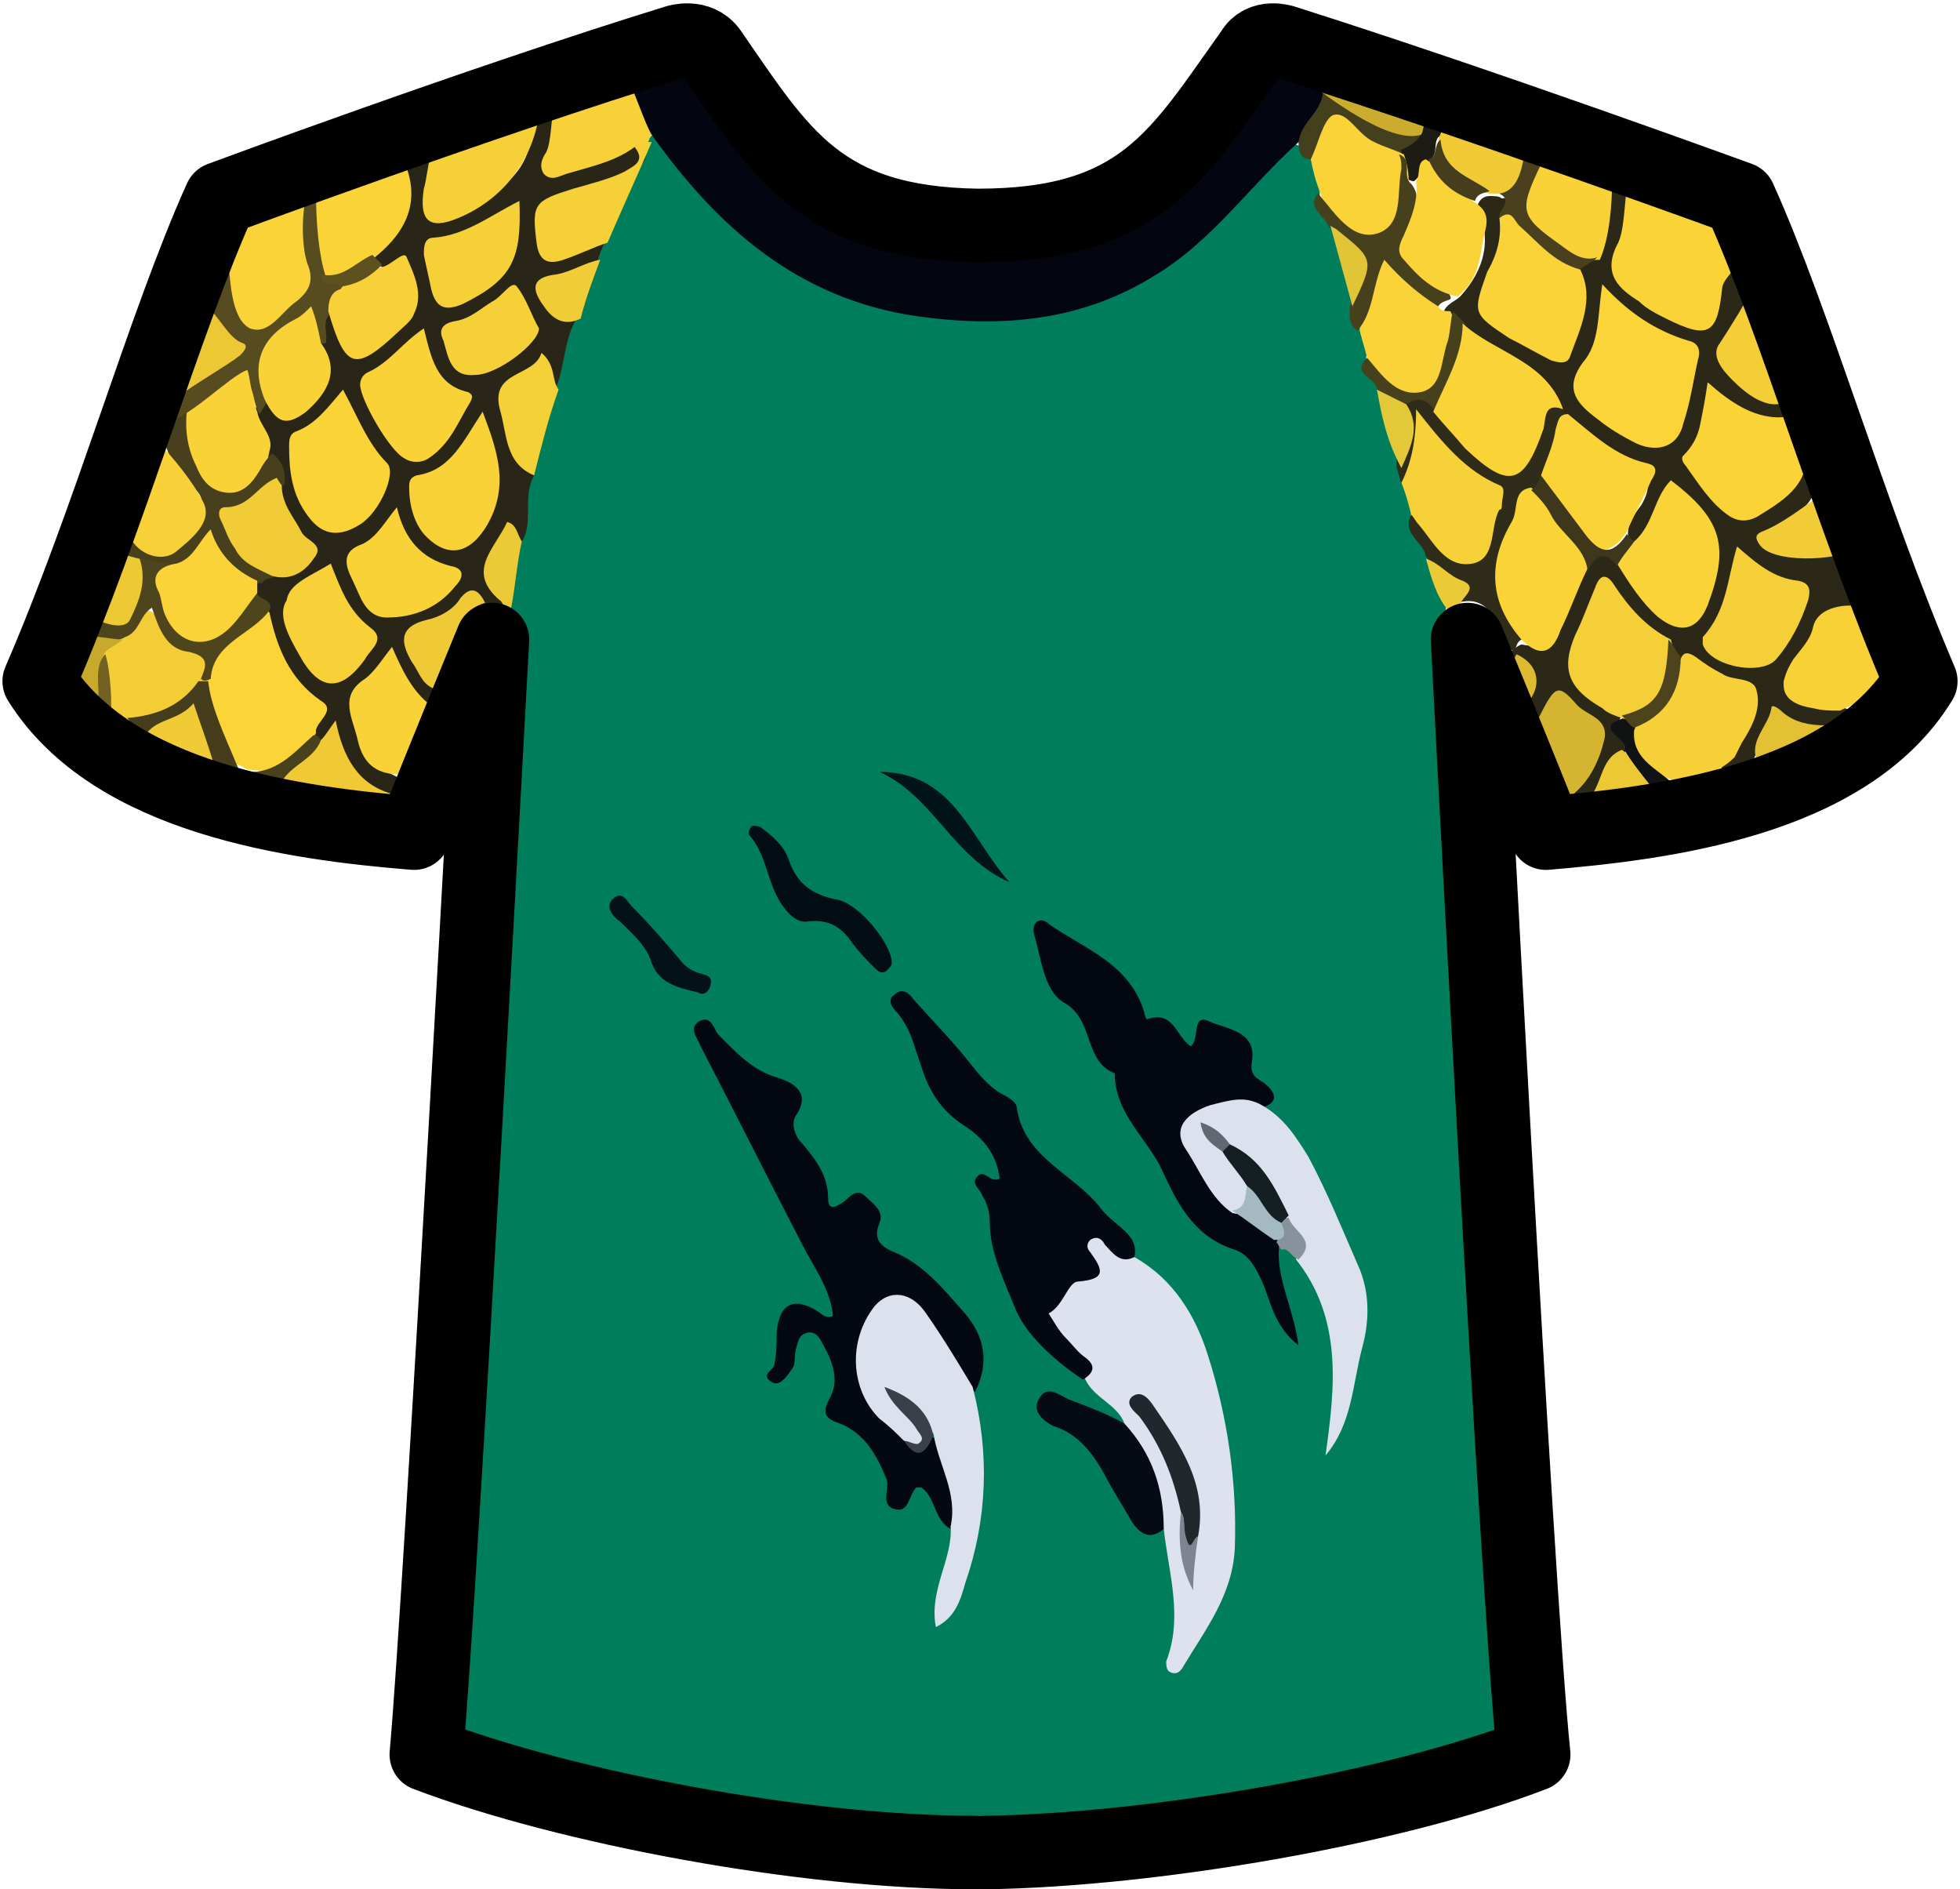<?xml version="1.0" encoding="utf-8"?><svg version="1.1" id="Layer_1" xmlns="http://www.w3.org/2000/svg" xmlns:xlink="http://www.w3.org/1999/xlink" x="0px" y="0px" viewBox="0 0 80 77.1" style="enable-background:new 0 0 80 77.1;" xml:space="preserve"><style type="text/css"> .st0{fill:#007D5B;} .st1{fill:#030610;} .st2{fill:#292617;} .st3{fill:#2C2817;} .st4{fill:#FBD438;} .st5{fill:#FAD437;} .st6{fill:#FAD337;} .st7{fill:#F6D037;} .st8{fill:#2F2C19;} .st9{fill:#F8D237;} .st10{fill:#F8D137;} .st11{fill:#F9D337;} .st12{fill:#F2CD36;} .st13{fill:#F7D137;} .st14{fill:#483F1C;} .st15{fill:#574C1F;} .st16{fill:#D4B431;} .st17{fill:#4F451D;} .st18{fill:#EFCA36;} .st19{fill:#F3CE37;} .st20{fill:#EFCA35;} .st21{fill:#F1CC36;} .st22{fill:#F0CB36;} .st23{fill:#44401D;} .st24{fill:#453D1B;} .st25{fill:#ECCA37;} .st26{fill:#4A401D;} .st27{fill:#E4C133;} .st28{fill:#EDC835;} .st29{fill:#EDC935;} .st30{fill:#ECC835;} .st31{fill:#111213;} .st32{fill:#EBCA37;} .st33{fill:#49401C;} .st34{fill:#CBAC2E;} .st35{fill:#1C1B14;} .st36{fill:#DCBB32;} .st37{fill:#C7A92E;} .st38{fill:#716122;} .st39{fill:#030811;} .st40{fill:#DDE2EE;} .st41{fill:#030711;} .st42{fill:#030812;} .st43{fill:#DBE2ED;} .st44{fill:#DCE2ED;} .st45{fill:#F6D137;} .st46{fill:#F9D338;} .st47{fill:#040B14;} .st48{fill:#F5D037;} .st49{fill:#020D14;} .st50{fill:#47401D;} .st51{fill:#F5D138;} .st52{fill:#021218;} .st53{fill:#011419;} .st54{fill:#F0CD37;} .st55{fill:#E3C839;} .st56{fill:#E2C537;} .st57{fill:#87929C;} .st58{fill:#F9D237;} .st59{fill:#5D5120;} .st60{fill:#F4CF37;} .st61{fill:#F5CF37;} .st62{fill:#3E371B;} .st63{fill:#4D431D;} .st64{fill:#453D1C;} .st65{fill:#3A3F49;} .st66{fill:#20272D;} .st67{fill:#7F8590;} .st68{fill:#A3BAC0;} .st69{fill:#141E23;} .st70{fill:#636772;} .st71{fill:none;stroke:#000000;stroke-width:3;stroke-linecap:round;stroke-linejoin:round;} </style><g><path class="st0" d="M59,24.9c-0.5,0.6,0.5,1.9,0.7,2.8c0.2,1.7,0.6,2.9,0.7,4.6c0.3,6.7,0.5,12.9,0.9,19.6c0.3,5,0.3,8.9,0.7,13.9 c0,0.1-0.1,1.9-0.1,2.1c0.3,3.1,0.2,4.2-2.8,5c-7,1.8-15,3-22.3,2.5C31,75,25.3,74.1,19.9,72.4c-0.6-0.2-2.5-1.3-2.5-2 c0.3-4.6,0.8-9.1,1.1-13.7c0.2-2.9,0.6-6.3,0.8-9.1c0.4-6.9,0.4-13.2,0.8-20.1c0-0.9,1.4-1.8,0.6-2.3c-0.3-0.9,0.2-2.2,0.4-3.1 c0.3-0.9,0-1.9,0.4-2.8c0.3-1.2,0.5-2.4,1-3.6c0.3-0.9,0.3-2,0.9-2.8c0.2-0.8,0.6-1.6,0.8-2.3c0.1-0.3,0.2-0.5,0.3-0.8 c0.6-1.4,1.3-2.7,1.9-4.1c0.1-0.1,0.2-0.2,0.3-0.2c1,0.7,1.7,1.7,2.4,2.6c2.4,3.1,5.8,4.4,9.5,4.8c3.3,0.4,6.5-0.3,9.3-2.4 c1.4-1.1,2.5-2.5,3.8-3.7C52,6.4,52.3,6,52.9,5.9c0.3,0.1,0.5,0.3,0.7,0.5c0.3,0.4,0.4,0.8,0.3,1.3c-0.2,0.6,0.5,0.9,0.6,1.4 c0.4,1,0.7,2.1,0.9,3.2c0,0.3,0,0.7,0.2,1c0.2,0.4,0.3,0.7,0.2,1.1c-0.2,0.6,0.4,0.9,0.5,1.4c0.3,1,0.5,2,0.8,3 c0.1,0.3,0.2,0.5,0.3,0.8c0.1,0.4,0.2,0.9,0.2,1.3c-0.1,0.8,0.5,1.2,0.7,1.9C58.6,23.6,59.2,24.2,59,24.9z"/><path class="st1" d="M53,5.8c-2,1.8-3.5,4-5.8,5.4c-3,1.9-6.3,2.2-9.8,1.7c-4.8-0.7-8.1-3.6-10.8-7.4c-0.6-0.3-1.3-2.4-1.1-3.1 c1.9-0.7,3,0,4.2,1.6C31.1,5.9,32.8,7,35,8c4.9,2.3,10.5,3.7,14.4-2.6c0.1-0.1,0.9-0.9,1-1C51,3.2,53,1.8,54.4,2.5 C54.7,3.5,53.6,5.3,53,5.8z"/><path class="st2" d="M24.7,9.8c-0.1,0.3-0.2,0.5-0.3,0.8c-0.3,0.5-0.8,0.7-1.3,0.8c-0.3,0.1-0.9,0-0.9,0.6c0,0.5,0.4,0.7,0.9,0.8 c0.2,0,0.3,0.1,0.5,0.1c-0.6,0.9-0.5,1.9-0.9,2.9c-0.4,0-0.3-1.1-1-0.6c-0.6,0.4-1.1,0.7-1,1.6c0.1,1,0.6,1.8,1.1,2.6 c-0.5,0.9,0,1.9-0.5,2.7c-0.2,0-0.4-0.5-0.7-0.1c-0.3,0.5-0.7,0.9-0.5,1.5c0.1,0.3,0.8,1.1,0.6,1.5c-0.2,0.1-0.7,0-0.8,0.1 c-1.2-0.2-1.9,0.5-2.8,0.9c-0.3,0.2-0.1,0.6,0,0.9c0.2,0.4,0.6,0.8,0.7,1.3c-0.1,0.2-0.2,0.5-0.3,0.7c-1-0.1-1-1.1-1.6-1.6 c-2,0.8-1.6,3.6,0.3,4.4c0,0.3,0.1,0.6-0.2,0.8c-1.1-0.1-1.9-0.6-2.2-1.7c-0.1-0.4-0.4-0.5-0.7-0.4c-0.2,0-0.3-0.1-0.3-0.3 c0.1-0.7,0-1.3-0.6-1.8c-0.8-0.8-1.3-1.8-1.4-3c0.1-0.5-0.6-0.5-0.4-1c0-0.2,0-0.3,0.1-0.5c0.1-0.2,0.3-0.3,0.6-0.4 c0.3-0.1,0.6,0,0.8-0.1c0.6-0.2,0.8-0.6,0.4-1.2c-0.5-0.7-1-1.4-1-2.3c0.1-0.5-0.2-0.8-0.4-1.2c-0.1-0.6-0.5-1.1-0.5-1.7 c0-0.2,0.1-0.5,0.3-0.6c0.6,0.2,1.1,0.9,1.8,0.2c0.6-0.6,1-1.3,0.6-2.2c-0.1-0.1-0.1-0.3-0.1-0.5c0-0.4-0.1-0.8,0.4-1.1 c0.6,0.1,0.6,0.7,0.7,1.1c0.2,0.5,0.6,0.6,1,0.3c0.6-0.4,1.1-0.9,1.5-1.5c0.5-0.8,0-1.6-1-1.7c-0.2-0.1-0.3-0.2-0.3-0.4 c0.9-1,1.2-2.6,1.1-3.9c0.3-0.1,0.8-0.5,1.2-0.6c0.2,0.3,0.2,1.4,0.1,1.7c-0.1,0.9,0.2,1.2,1,0.8c1.2-0.5,2.5-1,2.9-2.5 c0.1-0.3,0.3-1.1,0.5-1.3c0.2-0.3,0.4-0.3,0.7-0.3c0.1,0.2,0.2,1.1,0.2,1.2c-0.1,0.3-0.5,0.7-0.2,1c0.3,0.4,0.7,0,1.1-0.1 c0.8-0.2,1.4-0.6,2.3-0.7c0.5,0.9-0.3,1.1-0.8,1.4c-0.7,0.4-1.5,0.6-2.3,0.8c-0.6,0.1-0.9,0.5-0.8,1.1c0,0.8,0.3,1.1,1.1,0.8 C23.7,9.9,24.2,9.5,24.7,9.8z"/><path class="st3" d="M65.8,7.4c0.2,0.1,0.6,0,0.8,0.1c0.3,0.6,0,2-0.2,2.6c-0.3,1,0.1,1.6,0.9,2.1c0.3,0.2,0.5,0.3,0.8,0.5 c1.5,0.7,1.7,0.6,1.9-1.1c0-0.3,0.3-0.8,0.6-1.1c0.2,0.6,0.4,1.3,0.6,1.9c-0.2,0.3-0.3,0.6-0.4,1c-0.6,1.8,0.1,2.3,1.9,2.9 c0.3,0.2,0.2,0.4,0.2,0.7c-1.1,0.6-2.2-0.1-3-0.7c-0.4,0.8-0.6,1.7-0.9,2.5c-0.1,0.4,1.2,1.9,1.7,2c0.8,0.1,1.3-0.3,1.8-0.9 c0.3-0.3,0.6-0.8,1-1c0.1,0.4,0.4,0.9,0.5,1.3c-0.3,0.7-1.2,1.1-1.8,1.4c-0.5,0.3-0.4,0.5,0,0.8c0.6,0.4,2,0.1,2.7,0.2 c0.5,0.7,0.9,1.5,0.9,2.3c-1.3,0.3-2.3,1.8-2.9,2.7c-0.3,0.4,0.2,0.7,0.5,0.9c0.4,0.2,1.7,0.2,2.1,0.5c0,0.4-0.8,1-1.1,1 c-0.2,0.1-0.7-0.2-0.8-0.3c-1.4-0.7-1.7,0.5-2.1,1.5c-0.4,0.4-0.9,0.7-1.2,0.5c-0.2-0.7,0.5-2,0.7-2.6c0.2-0.6,0.1-1-0.5-1.2 c-0.8-0.2-1.3-0.9-2.1-1c-0.3-0.1-0.5-0.4-0.7-0.6c-0.6-0.5-1.2-1-1.7-1.6c-0.6-0.8-0.7-0.8-1.1,0.2c-0.1,0.1,0,0,0,0.1 c-1.1,2.4-1.1,2.4,1.1,3.9c0.1,0.1,0.2,0.2,0.2,0.3c-0.4,0.5,0.4,1,0.1,1.6c-0.5,0.5-0.7,1.8-1.3,2.2c-0.3,0.3-0.9,0.3-1.2-0.1 c0.2-0.6,0.9-1.5,1.2-2.1c0.2-0.5,0.2-0.9-0.2-1.3c-0.9-1-1.3-0.7-2.3,0.1c-0.1-0.3-0.4-0.7-0.6-0.9c0.5-0.6,0.6-1.1,0.3-1.5 c-0.1-0.1-0.7,0-0.8-0.1c-0.1-0.2,0.4-0.7,0.7-0.8c1,0.2,1.5-0.2,1.8-1.1c0.2-0.6,0.5-1.3,0.8-1.9c0.4-0.8,0.9-1,1.5-0.3 c0.5,0.6,0.9,1.3,1.5,1.8c0.9,0.7,1.5,0.6,1.9-0.5c0.2-0.5,0.3-1,0.4-1.5c0.1-0.6-0.8-2.2-1.4-2.4c-0.5-0.1-0.5,0.3-0.6,0.6 c-0.3,0.5-0.3,1.3-1.1,1.4c-0.2,0-0.3-0.1-0.4-0.3c-0.2-0.6,0.2-1.1,0.5-1.5c0.4-0.7,0.4-1.2-0.5-1.5c-0.9-0.3-1.6-1-2.3-1.6 c-0.2-0.2-0.3-0.3-0.4-0.5c-0.4-0.9-1.1-1.5-2-1.9c-0.8-0.3-1.2-1.1-1.9-1.4c-0.2-0.1-0.4-0.3-0.7-0.4c-0.2-0.1-0.3-0.3-0.3-0.5 c0.1-0.4,0.5-0.5,0.7-0.7c1-1.1,1.3-2.3,0.7-3.7c0.1-0.3,0.3-0.4,0.5-0.4c0.2,0,0.4,0,0.5,0.1C61.9,8,61.6,8.5,61.5,9 c0,0.9-0.2,1.7-0.6,2.5c-0.4,0.8-0.1,1.4,0.6,1.8c0.7,0.4,1.4,1.3,2.2,0.9c0.8-0.5,0.7-1.6,0.7-2.5c0-0.2-0.1-0.5,0-0.7 c0.1-0.4,0.4-0.5,0.6-0.8C65.5,9.5,65.2,8.1,65.8,7.4z"/><path class="st4" d="M11,25c0.3,1.4,0.8,2.7,2.1,3.6c0.7,0.4-0.3,0.9-0.2,1.3c-0.5,1.3-1.3,1.7-2.8,1.5c-0.2-0.1-0.3-0.2-0.5-0.2 c-0.8-0.9-1.3-2-1.3-3.3c0.1-1.6,1.4-2.2,2.5-3C10.9,24.8,10.9,24.9,11,25z"/><path class="st5" d="M70.9,10.6c0,0.4-0.5,0.7-0.6,1.1c-0.2,1.9-0.5,2.2-2.3,1.3c-0.4-0.2-0.8-0.4-1.1-0.7 c-0.8-0.5-1.5-1.1-0.9-2.3c0.3-0.5,0.3-1.7,0.4-2.3c0.8,0.3,1.6,0.3,2.4,0.5C69.7,8.4,70.7,9.7,70.9,10.6z"/><path class="st6" d="M73.7,18.9c-0.1,1.1-1.2,1.7-2,2.2c-0.4,0.2-0.8,0.2-1.2-0.1c-0.7-0.5-1.2-1.3-1.7-2c-0.1-0.1-0.2-0.3-0.1-0.4 c0.4-0.4,0.6-0.8,0.7-1.3c0.1-0.5,0.2-1,0.3-1.7c0.9,0.8,2,1.6,3.3,1.4C73.3,17.5,73.5,18.2,73.7,18.9z"/><path class="st7" d="M68.6,26.9c0.1-0.3,0.3-0.3,0.6-0.1c0.4,0.3,0.7,0.5,1.1,0.7c0.4,0.3,1.3,0.1,1.4,0.7c0.2,0.7-0.2,1.5-0.6,2.1 c-0.1,0.2-0.2,0.4-0.3,0.6c-0.7,0.7-1.6,0.9-2.6,0.9c-1.3-0.4-1.6-0.9-1.6-2.1C67.6,29,68.1,28,68.6,26.9z"/><path class="st8" d="M62.1,26.1c-0.2,0.1-0.2,0.3-0.3,0.5c-0.3-0.2-0.4-0.6-0.5-0.9c-0.4-0.7-0.8-1.4-1.8-1.1c0-1-0.9-1.3-1.3-1.9 c-0.1-0.6-1-0.9-0.6-1.7c0.7,0.1,0.9,0.8,1.4,1.2c0.8,0.6,1.3,0.5,1.6-0.4c0.5-1.4,0.5-1.6-0.8-2.4c-0.3-0.2-0.6-0.5-0.9-0.8 c-0.3-0.3-0.5-0.6-0.8-0.9c-0.3,0.7-0.1,1.5-0.9,2c-0.1-0.2-0.1-0.4-0.2-0.6c0-0.9,0.2-1.7,0.1-2.6c0.5-0.7,0.9-0.4,1.4,0 c0.6,0.7,1.3,1.4,2.1,2c1.1,0.7,1.4,0.6,1.8-0.6c0.1-0.3,0.2-0.7,0.4-1c0.2-0.3,0.5-0.7,0.9-0.3c0.1,0.1,0.1,0.2,0.2,0.3 c-0.2,0.9-0.6,1.7-0.9,2.6c-0.1,0.2-0.2,0.4-0.4,0.6c-0.9,0.6-0.7,1.7-1.2,2.5c-0.6,1-0.2,1.8,0.4,2.6 C62.1,25.5,62.3,25.8,62.1,26.1z"/><path class="st9" d="M10.5,16.8c0.1,0.6,0.7,1,0.5,1.6c-0.2,1.2-1,2-1.9,1.9c-0.8-0.1-1.8-1.4-1.7-2.4c0-0.5,0-1.1,0.3-1.6 c0.2-0.1,0.4-0.2,0.6-0.3c0.2-0.2,0.4-0.4,0.6-0.6c0.4-0.3,0.7-0.8,1.2-0.5c0.4,0.3,0.5,0.8,0.3,1.3C10.4,16.4,10.4,16.6,10.5,16.8 z"/><path class="st6" d="M16.5,6.6c0.6,1.4,0.3,2.7-1.2,3.9c-0.5,0.9-1.3,1.2-2.2,0.8c-0.5-0.9-0.9-2.3-0.3-3.4 C14,7.5,15.2,7.1,16.5,6.6z"/><path class="st10" d="M75.1,29c-0.4,0-0.7,0-1.1-0.1c-1.3-0.2-1.5-0.9-0.8-2c0.3-0.4,0.7-0.8,0.8-1.3c0.2-0.9,1.5-1,2.1-0.8 c0.8,0.7,0.8,1.7,0.9,2.6C77.1,28.2,75.7,28.7,75.1,29z"/><path class="st11" d="M9,11c0.2-1.8,1.8-2.8,3.3-3.1c0.2,0.8,0.3,2.3,0.5,3.2c0.2,1-1.6,2.6-2.6,2.5c-0.7-0.1-0.9-0.7-0.9-1.2 C9.3,12,9,11.4,9,11z"/><path class="st9" d="M16.3,31.6c-1,0-1.5-0.5-1.7-1.4c-0.2-0.9-0.8-1.8,0.3-2.5c0.4-0.3,0.7-0.8,1.1-1.3c0.4,0.9,0.8,1.8,1.6,2.4 C17.1,29.7,16.8,30.7,16.3,31.6z"/><path class="st12" d="M5.3,29.8c-0.3-0.2-0.8-0.1-1-0.5c-0.4-0.6-0.2-2-0.2-2.6c0.1-0.4,0.4-0.6,0.7-0.8c0.2-0.1,0.3-0.2,0.4-0.4 c0.5-0.7,1-0.9,1.5,0.1c0.2,0.4,0.5,0.7,0.9,0.8c0.9,0.3,1,0.8,0.7,1.6C7.5,29,6.6,30,5.3,29.8z"/><path class="st7" d="M22,4.7c-0.3,2-1.6,3.5-3.3,4.2c-1.2,0.5-1.6,0.1-1.4-1.2c0.1-0.3,0.2-1.2,0.3-1.5C19.1,5.7,20.5,5.2,22,4.7z" /><path class="st9" d="M65.8,7.4c0,0.9-0.1,2.3-0.5,3.2c-1,0.1-3.1-0.9-3.3-1.8c-0.2-0.8,0.5-2,1.1-2.4C64,6.7,64.8,7.1,65.8,7.4z"/><path class="st13" d="M25.9,6c-0.8,0.6-1.8,0.8-2.8,1.1c-0.3,0.1-0.6,0.3-0.9,0c-0.2-0.3-0.1-0.6,0.1-0.9c0.2-0.4,0.2-1.4,0.3-1.8 c1-0.5,1.9-1,3-1.2c0.3,0.5,0.7,1.8,1,2.3c0,0.1-0.1,0.1-0.1,0.2C26.4,6,26.1,5.8,25.9,6z"/><path class="st14" d="M7.7,16.3C7.5,17.3,7.6,18.2,8,19c0.2,0.5,0.5,1,1.2,1.1c0.7,0.1,1.1-0.4,1.4-0.9c0.1-0.2,0.3-0.5,0.5-0.7 c0.4,0.3,0.6,0.7,0.5,1.3c-0.7,0.2-1.2,0.9-1.8,1.2c-0.5,0.3-0.1,0.8,0.1,1.1c0.3,0.6,1.2,0.7,1.4,1.4c-0.2,0.1-0.5,0.1-0.6,0.3 c-1.2,0-1.6-1-2.1-1.8c0,0.8-0.5,1.1-1.2,1.3c-0.5,0.1-0.9-0.1-1.4-0.2c-0.2-0.1-0.9-0.3-1.1-0.4c0.1-0.3,0.3-0.9,0.5-1.3 c1.1,0.5,2.2,0.7,2.7-0.4c0.2-0.4,0.2-0.7-0.1-1c-0.6-0.5-1.2-1.4-1.3-2.1C6.7,17.4,7.2,16.9,7.7,16.3z"/><path class="st15" d="M9.3,10.5c0.1,0.8,0.1,2.5,0.9,2.9c0.8,0.3,1.3-0.7,1.9-1.1c0.5-0.4,0.7-0.8,0.5-1.4 c-0.3-0.7-0.3-2.1-0.1-2.9c0.1-0.1,0.3,0,0.4,0c0,1,0.1,2.4,0.4,3.3c0.2,0.3,0.7,0.1,0.8,0.6c-0.1,0.4-0.3,0.7-0.6,0.9 c-0.4,0.3-0.1,0.8-0.2,1.2c-0.3,0.1-0.4-0.2-0.5-0.4c-0.1-0.2-0.1-0.4-0.4-0.3c-0.6,0.1-1.5,1.3-1.4,2c0.1,0.4,0.2,0.8-0.1,1.1 c-0.1,0.2-0.2,0.3-0.3,0.5c-0.2-0.3-0.2-0.6-0.3-0.9c-0.1-0.3-0.1-0.6-0.2-0.9c-0.7,0.2-2.6,2.2-3.4,2.1c-0.1-0.1,0.6-1.2,0.6-1.3 c0-0.2,0.9-0.4,1-0.5c1.2-0.7,0.7-1.8,0.1-2.9C8.6,12,9.1,11,9.3,10.5z"/><path class="st16" d="M62.8,29.3c0.7-1.4,0.8-1.4,1.6-0.5c0.4,0.4,1.2,0.5,1.1,1.3c-0.2,0.9-0.6,1.8-1.4,2.4 C63.6,31.4,63.2,30.3,62.8,29.3z"/><path class="st13" d="M6.5,18.1c0.6,0.6,1.4,1.6,1.8,2.4c0.4,0.8-0.5,1.5-1.1,2c-0.6,0.5-1.6,0.1-1.9-0.6C5.7,20.5,6,19.2,6.5,18.1 z"/><path class="st17" d="M5.7,22.8c0.5,0.1,1,0.2,1.5,0.2c-0.4,0.5-0.5,1.1-0.2,1.7c0.5,1.2,1.4,1.4,2.3,0.5c0.4-0.4,0.5-1,1.2-1.1 c-0.1,0.4,0.7,0.3,0.5,0.8c-0.7,1-2.3,1.3-2.4,2.8c-0.2,0.1-0.3,0.1-0.4,0c0.2-0.5,0.4-0.9-0.5-1.1c-0.9-0.1-1.2-0.9-1.5-1.8 c-0.5,0.3-0.5,1-1.1,1.2c-0.3,0.2-1,0.2-1.3,0.1c0-0.2,0.1-0.7,0.3-0.8c0.7-0.2,1.2-0.6,1.4-1.2C5.5,23.7,5.5,23.2,5.7,22.8z"/><path class="st18" d="M17.7,28.1c-0.5-0.2-0.6-0.7-0.9-1.1c-0.4-0.7-0.6-1.4,0.6-1.7c0.5-0.1,1.1-0.4,1.4-0.9 c0.5-0.6,0.8-0.2,1,0.2c-1,0.3-1.2,1.3-1.5,2.1C18.1,27.2,17.9,27.7,17.7,28.1z"/><path class="st19" d="M73.1,16.3c-0.9,0.6-1.9-0.3-2.4-0.8c-0.4-0.4-0.9-1-0.5-1.5c0.4-0.6,0.8-1.3,1.2-1.9 C71.9,13.5,72.6,15,73.1,16.3z"/><path class="st20" d="M13.1,30.2c0.2-0.2,0.3-0.4,0.6-0.8c0.3,1.5,0.9,2.6,2.3,3c-1.5,0.2-3-0.3-4.5-0.5 C11.7,31,12.6,30.7,13.1,30.2z"/><path class="st21" d="M75.8,22.4c-0.9,0.5-3.5,0.6-4-0.2c-0.2-0.3-0.1-0.4,0.1-0.5c0.8-0.3,1.7-1,2.4-1.5 C74.5,21.1,75.8,21.4,75.8,22.4z"/><path class="st22" d="M61.2,7.9c-0.1,0-0.3,0-0.4,0c-1.5-0.3-2-0.9-2.1-2.1c0-0.1,0.2-0.9,0.3-0.9c1.1,0.3,2.4,0.8,3.5,1.3 C62.5,7,62.1,8,61.2,7.9z"/><path class="st23" d="M53,5.8c0.1-0.8,0.9-1.2,1-2c0.3,0.3,0.9,0.1,1.2,0.5c0.9,0.6,1.9,1,2.9,1.2c0,0.5-0.4,0.7-0.8,0.8 c-0.7,0.1-1.3-0.3-1.8-0.7C54.8,5.1,54.3,5,54,6c-0.1,0.2-0.2,0.4-0.5,0.5C53.1,6.5,53,6.2,53,5.8z"/><path class="st24" d="M8.1,27.8c0.1,0,0.3,0,0.4,0c0.1,1.2,1,2.9,1.4,4c-0.2-0.2-1-0.4-1.2-0.4c-0.1-0.1,0-0.4-0.1-0.5 c-0.5-0.4-0.3-1.4-1-1.5c-0.5-0.1-1.1,0.4-1.6,0.5c-0.3-0.1-0.6-0.3-0.8-0.6C6.4,29.2,7.4,28.8,8.1,27.8z"/><path class="st25" d="M20.4,24.5c-1.4-1.2-0.2-2.1,0.3-3.2c0.4,0.1,0.4,0.5,0.6,0.8c-0.2,0.8-0.3,2.2-0.5,3 C20.7,25.1,20.5,24.5,20.4,24.5z"/><path class="st26" d="M61.2,7.9c0.7-0.1,0.9-0.9,1-1.5c0.2,0.1,0.5,0.3,0.7,0.3C62,8.6,62,8.8,63.7,10c0.4,0.3,0.9,0.7,1.5,0.5 c-0.2,0.2-0.5,0.3-0.7,0.5c-0.7,0.3-1.1-0.3-1.6-0.7c-0.6-0.5-1-1.1-1.7-1.4C61.1,8.6,61.8,8.2,61.2,7.9z"/><path class="st22" d="M6,29.9c0.5-0.6,1.3-0.5,1.9-1.2c0.3,0.9,0.6,1.7,0.8,2.4C7.8,30.9,6.9,30.4,6,29.9z"/><path class="st27" d="M71.7,31c-0.3-0.8,0.5-1.4,0.6-2.1c0-0.2,0.3,0,0.5,0.2c0.5,0.4,1.1,0.5,1.7,0.5C73.8,30.3,72.7,30.6,71.7,31 z"/><path class="st28" d="M8.4,12.5c0.5,0.3,0.9,1.3,1.5,1.5c0.3,0.1,0,0.4-0.1,0.5c-0.5,0.4-1.9,1.2-2.4,1.6C7,15,8.2,13.5,8.4,12.5z" /><path class="st29" d="M5.7,22.8c0.3,0.9,0,1.7-0.4,2.5c-0.2,0.4-1,0.2-1.5-0.1c0.3-0.9,0.7-1.6,1.1-2.6C5,22.6,5.6,22.8,5.7,22.8z" /><path class="st30" d="M65,32.4c0.4-0.6,0.4-1.5,1.2-1.8c0.5,0.4,1.2,0.7,1.1,1.5C66.6,32.2,65.8,32.3,65,32.4z"/><path class="st31" d="M67.4,32.1c-0.4-0.5-0.8-1-1.1-1.5c0.3-0.4-1.4-0.9,0-1.3c0,0,0.1,0,0.1,0c0.2,0.1,0.5,0.1,0.3,0.5 c-0.1,1.1,0.8,1.5,1.5,2.1C67.9,32,67.6,32,67.4,32.1z"/><path class="st32" d="M58.2,22.8c0.6,0.2,0.9,0.7,1.5,0.9c0.7,0.3-0.1,0.7-0.1,1c-0.2,0.1-0.3,0.2-0.5,0.2 C58.6,24.3,58.4,23.5,58.2,22.8z"/><path class="st33" d="M13.1,30.2c-0.3,0.8-1.2,1-1.6,1.7c-0.5-0.3-1.1,0-1.5-0.4c1.3,0.1,2-0.8,2.8-1.5C13,30,13,30.1,13.1,30.2z" /><path class="st34" d="M58,5.5c-1.3,0.4-3.9-1.6-4.8-2.3c1,0.3,4.1,1.2,5.1,1.5C58.5,5,58.2,5.5,58,5.5z"/><path class="st35" d="M58,5.5c0.1-0.1,0.1-0.5,0.2-0.6c0.2,0.1,0.5,0,0.7,0.1c0,0.1-0.1,0.6-0.2,0.6c-0.2,0.3,0,0.6-0.3,0.9 c-0.3,0.3-0.4,0.7-0.7,0.9c-0.6-0.1-0.4-0.7-0.5-1.1c0-0.1,0-0.1,0-0.2C57.5,6,57.8,5.8,58,5.5z"/><path class="st36" d="M61.9,26.7c1.1,0.5,1,1.6,0.2,2.2C62.1,28.4,61.5,27.3,61.9,26.7z"/><path class="st37" d="M3.2,25.9c0.3,0,1.5,0.2,1.8,0.2c-0.2,0.2-0.5,0.3-0.7,0.5c-0.3,0.5,0.1,1.9-0.4,2.4 C2.6,28.3,3.1,26.6,3.2,25.9z"/><path class="st38" d="M4,28.7c0.1-0.6-0.2-1.5,0.3-2c0.2,0.6,0.3,2.1,0.2,2.7C4.3,29.4,4,28.9,4,28.7z"/><path class="st39" d="M38.8,62.4c-0.7-0.4-0.6-1.3-1.2-1.7c-0.1,0-0.2,0-0.2,0c-0.3,0.3-0.3,1-0.8,0.9c-0.7-0.1-0.3-0.8-0.4-1.2 c-0.4-1-0.9-1.9-1.9-2.3c-0.6-0.2-0.8-0.4-0.4-1.1c0.4-0.8,0-1.6-0.4-2.3c-0.1-0.2-0.3-0.4-0.6-0.3c-0.3,0.1-0.3,0.3-0.4,0.6 c-0.1,0.3,0,0.7-0.2,0.9c-0.2,0.3-0.5,0.7-0.8,0.5c-0.5-0.3,0.1-0.5,0.1-0.7c0.1-0.4,0.1-0.9,0.1-1.3c0.1-1.3,0.8-1.5,1.8-0.8 c0.1,0.1,0.3,0.2,0.5,0.1c-0.1-1.1-0.8-2-1.3-3c-1.4-2.7-2.7-5.3-4.1-8c-0.1-0.3-0.5-0.7-0.1-1c0.5-0.3,0.6,0.2,0.8,0.5 c0.7,0.7,1.4,1.5,2.5,1.8c0.6,0.2,1.3,0.6,0.7,1.5c-0.2,0.3-0.1,0.7,0.1,1c0.6,0.7,1.2,1.4,1.2,2.4c0,0.6,0.4,0.3,0.7,0.1 c0.2-0.2,0.5-0.5,0.8-0.2c0.3,0.3,0.8,0.6,0.6,1.1c-0.3,0.7,0.1,1,0.6,1.2c1.2,0.5,2,1.5,2.8,2.4c0.9,1,1.1,2.1,0.5,3.3 c-0.9-0.5-1.1-1.5-1.7-2.2c-0.4-0.5-0.6-1.2-1.4-1.2c-0.8,0.1-0.9,0.9-1.1,1.5c-0.8,1.7,0.3,2.8,1.5,3.8c0.2,0.2,0.4,0.3,0.7,0.1 c0.2-0.2,0.4-0.2,0.6,0.1c0.3,0.8,0.7,1.6,0.8,2.4C39.2,61.6,39.2,62,38.8,62.4z"/><path class="st40" d="M46.3,51.3c1.6,0.9,2.5,2.4,3,4c0.8,2.5,1.2,5.2,1.1,7.9c-0.1,1.9-1.2,3.3-2.1,4.8c-0.1,0.2-0.3,0.4-0.6,0.2 c-0.1-0.1-0.1-0.3-0.1-0.4c0.7-1.8,0.1-3.6-0.1-5.4c-0.5-1.4-0.9-2.9-1.6-4.3c-0.3-0.8-1.2-1-1.6-1.8c-0.1-0.6-0.4-1-0.8-1.4 c-1.1-1.1-1-1.9,0.3-2.7c0.4-0.3,0.7-0.4,0.4-1c-0.1-0.3-0.1-0.5,0.2-0.7c0.3-0.2,0.5-0.1,0.8,0.1C45.6,50.8,46,51,46.3,51.3z"/><path class="st41" d="M52.2,50.9c-0.1,1.3,0.6,2.5,0.8,4c-0.9-0.7-1.1-1.6-1.4-2.4c-0.3-0.7-0.6-1.3-1.2-1.5 c-1.6-0.5-2.3-1.8-2.9-3.1c-0.6-1.4-2-2.4-2-4.1c-1.3-0.5-0.8-2.2-2.1-2.9c-0.8-0.5-0.9-1.8-1.2-2.8c-0.1-0.5,0.3-0.7,0.6-0.4 c1.4,1,3.3,1.6,3.9,3.6c0,0.1,0.1,0.3,0.1,0.3c1.1-0.4,1.2,0.7,1.8,1.1c0.4-0.3,0-1.4,0.8-1c0.7,0.3,1.9,0.4,1.7,1.6 c-0.1,0.6,0.2,0.7,0.5,0.9c0.5,0.4,0.6,0.8-0.1,1c-0.7,0.1-1.4,0-2.2,0.2c-0.9,0.2-1,0.7-0.7,1.4c0.5,0.9,0.9,1.7,1.7,2.4 c0.5,0.5,1.2,0.7,1.7,1.3C52.2,50.6,52.3,50.7,52.2,50.9z"/><path class="st42" d="M46.3,51.3c-0.6,0.3-0.9-0.2-1.2-0.5c-0.1-0.2-0.3-0.4-0.6-0.2c-0.2,0.2-0.1,0.4,0,0.5 c0.5,0.7,0.7,1.1-0.5,1.2c-0.4,0-0.6,1-1.2,1.3c0.2,0.3,0.4,0.7,0.7,1c0.3,0.3,0.5,0.6,0.8,0.8c0.4,0.3,0.4,0.6-0.1,0.9 c-1.2-0.8-2.4-1.9-2.8-3c-0.4-1-1-2.2-1-3.4c0-0.4-0.1-0.8-0.3-1.1c-0.1-0.3-0.5-0.5-0.2-0.8c0.3-0.3,0.5,0.3,0.9,0.1 c-0.1-1-0.7-1.7-1.5-2.2c-0.9-0.6-1.4-1.4-1.7-2.4c-0.3-0.8-0.4-1.5-1-2.2c-0.2-0.2-0.4-0.5-0.1-0.7c0.3-0.3,0.6-0.1,0.8,0.2 c0.8,0.9,1.6,1.7,2.3,2.6c0.4,0.5,0.8,1,1.4,1.3c0.2,0.1,0.5,0.3,0.5,0.5c0.3,2.1,2.4,2.7,3.5,4.2C45.6,50.1,46.5,50.4,46.3,51.3z" /><path class="st43" d="M50.3,49.5c-0.9-0.6-1.3-1.7-1.9-2.6c-0.6-0.9,0.1-1.5,1-1.8c0.8-0.2,1.4-0.4,2.1,0c0.9,0.5,1.4,1.3,1.9,2.1 c0.8,1.5,1.4,3,2.1,4.6c0.4,1,0.4,2.1,0.1,3.2c-0.4,1.5-0.4,3.1-1.5,4.4c0.4-2.8,0.7-5.6-1.2-8c0-0.6-0.3-1.1-0.6-1.6 c-0.6-1.1-1.2-2.1-2.3-2.8c-0.1-0.1-0.2-0.2-0.3-0.4c0.1,0.2,0.3,0.3,0.4,0.4c0.5,0.5,0.9,1,1,1.7C51.1,49.2,51,49.7,50.3,49.5z"/><path class="st44" d="M36.9,58.8c-0.3-0.3-0.6-0.6-1-0.9c-1.2-1.2-1.3-3.2-0.2-4.6c0.6-0.7,1.5-0.6,2.1,0.3c0.7,1,1.3,2,1.9,3 c0.7,2.7,0.6,5.4-0.3,8c-0.2,0.7-0.4,1.4-1.2,1.8c-0.3-1.5,0.7-2.8,0.6-4.1c0.3-1.4-0.5-2.5-0.7-3.8c-0.4-0.3-0.7-0.8-1.1-1.1 c0.2,0.2,0.5,0.4,0.6,0.7c0.1,0.3,0.2,0.6,0,0.8C37.4,59.2,37.2,58.9,36.9,58.8z"/><path class="st45" d="M57.2,19.7c0.4-0.8,0.6-1.7,0.6-3c1.1,1.4,2,2.5,3.4,3.1c0.3,0.1,0.1,0.5,0.1,0.8c0,0.1,0,0.2-0.1,0.2 c-0.4,0.7-0.1,2-1.1,2.2c-1.1,0.2-1.6-0.9-2.2-1.6c-0.1-0.1-0.2-0.3-0.3-0.4C57.5,20.6,57.4,20.2,57.2,19.7z"/><path class="st46" d="M53.5,6.5c0.3-0.6,0.5-1.6,0.9-1.8c0.6-0.2,1,0.8,1.7,1.1c0.4,0.2,0.8,0.3,1.2,0.5c0,0,0,0,0,0 c0.3,0.8,0.2,1.5,0.1,2.3C57,9.9,56,10.2,55,9.4c-0.5-0.4-1-0.8-1.1-1.5C53.7,7.4,53.6,7,53.5,6.5z"/><path class="st46" d="M58.7,12.5c0.1,0.2,0.3,0.2,0.5,0.2c0.6,1.2-0.1,2.3-0.7,3.2c-0.4,0.5-1.1,0.4-1.6,0.1 c-0.5-0.3-1-0.7-1.1-1.4c-0.1-0.4-0.2-0.7-0.3-1.1c0-0.8,0.4-1.6,0.6-2.4c0.1-0.4,0.4-0.8,0.8-0.4C57.6,11.2,58.4,11.6,58.7,12.5z" /><path class="st47" d="M45.9,58.1c1.1,1.2,1.6,2.6,1.6,4.3c-0.5,0.4-0.9,0.3-1.3-0.3c-0.4-0.7-0.8-1.3-1.1-1.9 c-0.5-0.9-1.1-1.7-2.1-2c-0.4-0.2-0.9-0.6-0.6-1.1c0.3-0.6,0.8-0.2,1.2,0C44.4,57.4,45.2,57.7,45.9,58.1z"/><path class="st48" d="M25.9,6c0.2-0.3,0.4-0.2,0.7-0.2c-0.6,1.4-1.2,2.7-1.8,4.1c-0.6,0.2-1.2,0.5-1.8,0.7c-0.6,0.2-1,0.1-1.1-0.7 c-0.2-1.6-0.1-1.7,1.5-2.2c0.7-0.2,1.5-0.4,2.1-0.7C25.8,6.8,26.4,6.6,25.9,6z"/><path class="st49" d="M36.4,39.3c0,0.1-0.1,0.2-0.2,0.3c-0.2,0.2-0.4,0-0.5-0.1c-0.3-0.3-0.6-0.6-0.9-1c-0.4-0.6-0.9-1-1.8-0.9 c-0.5,0.1-0.9-0.4-1.1-0.7c-0.6-0.9-0.6-2-1.3-2.8c-0.1-0.1,0-0.3,0.1-0.4c0.1,0,0.3,0,0.4,0.1c0.4,0.3,0.9,0.7,1.1,1.3 c0.3,0.9,0.9,1.4,1.9,1.6C35,36.8,36.4,38.5,36.4,39.3z"/><path class="st50" d="M58.7,12.5c-0.8-0.5-1.5-1.1-2.2-1.9c-0.5,1-0.4,2.1-1.1,2.9c-0.4-0.3-0.3-0.7-0.3-1c0,0,0-0.1,0.1-0.1 c0.4-1.3,0-2.3-1-3.2c-0.1-0.4-0.9-0.7-0.4-1.3c0.7,0.8,1.4,2,2.5,1.6c1-0.4,0.7-1.7,0.9-2.6c0-0.2,0-0.4-0.1-0.6 c0.6,0.2,0.1,0.9,0.5,1.2c0.4,0.5,0.2,1,0,1.4c-0.4,1.5-0.4,1.7,0.9,2.6c0.3,0.2,0.6,0.3,0.7,0.6C59.3,12.3,58.9,12.2,58.7,12.5z" /><path class="st51" d="M21.8,19.4c-1.2-0.5-1.1-1.7-1.4-2.7c-0.4-1.6,1.4-1.3,1.7-2.3c0.6,0.5,0.4,1.1,0.7,1.5 C22.4,17,22.1,18.2,21.8,19.4z"/><path class="st52" d="M28.5,40.5c-0.9-0.2-1.6-0.4-1.9-1.2c-0.2-0.7-0.8-1.2-1.3-1.7C25,37.4,24.7,37,25,36.7 c0.4-0.4,0.6,0.1,0.8,0.3c0.7,0.7,1.3,1.4,1.9,2.1c0.2,0.3,0.5,0.5,0.8,0.6c0.3,0.1,0.6,0.1,0.5,0.5C28.9,40.6,28.6,40.6,28.5,40.5 z"/><path class="st53" d="M41.2,36c-2.3-1-3.1-3.5-5.3-4.5C38.9,31.5,39.6,34.2,41.2,36z"/><path class="st54" d="M23.7,13c-0.6,0.3-1.1,0.1-1.5-0.5c-0.6-0.8-0.4-1.2,0.5-1.3c0.6-0.1,1.2-0.5,1.8-0.6 C24.2,11.4,23.9,12.2,23.7,13z"/><path class="st50" d="M55.8,14.6c0.6,0.7,1.2,1.6,2.2,1.4c0.9-0.2,0.8-1.3,1.1-2.1c0.1-0.4,0.1-0.8,0.2-1.2 c0.2,0.2,0.3,0.3,0.5,0.5c0.4,1.5-0.3,2.6-1.2,3.6c-0.3-0.4-0.6-0.7-1.2-0.3c-0.7,0.3-0.9-0.3-1.2-0.6 C56.2,15.4,55.1,15.3,55.8,14.6z"/><path class="st55" d="M56.2,15.9c0.4,0.2,0.8,0.4,1.2,0.6c0.6,0.9,0.2,1.7-0.2,2.6C56.6,18,56.4,17,56.2,15.9z"/><path class="st56" d="M54.3,9.2c0.1,0.1,0.2,0.1,0.3,0.2c1.5,1.2,1.5,1.2,0.6,3.1C54.9,11.4,54.6,10.3,54.3,9.2z"/><path class="st57" d="M52.6,49.7c0.2,0.6,1.2,0.9,0.4,1.7c-0.3-0.1-0.4-0.5-0.7-0.4c-0.1-0.1-0.1-0.2-0.2-0.3 c0.1-0.2,0.1-0.5,0.2-0.7C52.3,49.8,52.4,49.7,52.6,49.7z"/><path class="st6" d="M14,15.9c0.6,1.1,1,2.2,1.8,3c0.4,0.4-0.3,2-1.1,2.5c-0.8,0.5-1.5,0.5-2.1-0.3c-0.7-0.9-0.8-1.9-0.8-2.9 c0-0.2,0-0.5,0.3-0.6C12.9,17.3,13.4,16.6,14,15.9z"/><path class="st58" d="M17.3,13.4c0.3,1.2,0.5,2.3,1.8,2.6c0.2,0.1,0.2,0.2,0.1,0.4c-0.5,0.8-0.8,1.7-1.7,2.3c-0.3,0.2-0.7,0.2-1,0 c-0.6-0.3-1.8-2.4-1.8-3c0-0.2,0.1-0.4,0.3-0.5C15.9,14.8,16.4,14,17.3,13.4z"/><path class="st9" d="M19.7,16.8c0.6,1.6,1.1,3,0.2,4.6c-0.7,1.2-1.6,1.4-2.5,0.5c-0.5-0.5-0.7-1.3-0.7-2c0-0.2,0-0.4,0.3-0.5 C18.4,19.2,18.9,18,19.7,16.8z"/><path class="st9" d="M16.2,20.7c0.3,1.3,1,2.1,2.2,2.4c0.6,0.1,0.5,0.5,0.2,0.8c-0.7,0.9-1.7,1.3-2.8,1.3c-0.9,0-1.1-0.9-1.4-1.5 c-0.3-0.6-0.5-1.2,0.4-1.5C15.4,21.9,15.7,21.3,16.2,20.7z"/><path class="st13" d="M13.5,23c0.4,1,0.7,1.9,1.6,2.6c0.7,0.5,0,0.9-0.2,1.3c-1,1.4-1.9,1.3-2.7-0.2c-0.4-0.7-0.9-1.6-0.5-2.2 C11.8,23.8,12.7,23.5,13.5,23z"/><path class="st11" d="M10.5,24.2c-0.4,0.5-0.7,1-1.1,1.4c-1,1-2.2,0.7-2.7-0.6c-0.1-0.3-0.1-0.5-0.2-0.8c-0.4-0.7,0-1.1,0.7-1.2 c0.7-0.2,0.9-0.9,1.4-1.4c0.3,1,1,1.7,1.9,2.1C10.5,23.9,10.5,24.1,10.5,24.2z"/><path class="st7" d="M21.2,8.2c0.1,2.4-0.3,3.2-2.3,4.2c-0.7,0.3-1.1,0.2-1.3-0.6c-0.1-0.5-0.2-0.9-0.3-1.4c0-0.3,0-0.7,0.4-0.7 C19,9.6,20,8.8,21.2,8.2z"/><path class="st13" d="M13.4,12.7c0-0.4,0.1-0.8,0.5-0.9c0.4-0.6,1.1-0.8,1.7-0.9c0.4-0.1,0.9-0.7,1-0.4c0.3,0.7,0.7,1.5,0.3,2.3 c-0.1,0.3-0.4,0.5-0.6,0.7C14.5,15.2,14.1,15.1,13.4,12.7z"/><path class="st9" d="M10.8,16.3c-0.6-1.5-0.1-2.6,1.3-3.3c0.2-0.1,0.4-0.3,0.6-0.5c0.2,0.5,0.3,1,0.4,1.5c0.8,1.1,0.3,2-0.6,2.8 C11.7,17.4,11.3,17.3,10.8,16.3z"/><path class="st21" d="M11.1,23.5c-0.6-0.3-1.2-0.5-1.5-1.1C9.3,22,9.2,21.6,9,21.2c-0.1-0.2-0.1-0.5,0.2-0.5c1,0,1.3-0.9,2.1-1.2 c0,0,0.1,0.2,0.2,0.3c0,0.8,0.5,1.3,0.8,1.9c0.2,0.4,1,0.5,0.5,1.1C12.4,23.4,11.8,23.7,11.1,23.5z"/><path class="st7" d="M22,13.4c0,0.6-1.7,1.9-2.6,1.9c-1,0.1-1.1-0.7-1.3-1.4c-0.2-0.4-0.1-0.7,0.5-0.8c0.6-0.1,1-0.5,1.5-0.8 c0.4-0.2,0.8-0.9,1-0.6C21.5,12.2,21.7,12.9,22,13.4z"/><path class="st59" d="M15.6,10.8c-0.5,0.5-1,0.8-1.7,0.9c-0.2-0.3-0.8,0.1-0.8-0.5c0.9,0.2,1.4-0.5,2.1-0.8 C15.4,10.6,15.5,10.7,15.6,10.8z"/><path class="st4" d="M65.4,11.6c1.1,1.2,2.2,1.9,3.5,2.3c0.5,0.1,0.5,0.5,0.4,0.8c-0.2,0.9-0.3,1.7-0.6,2.6c-0.2,0.9-1,1.2-1.9,0.8 c-0.6-0.3-1.1-0.6-1.6-1c-0.8-0.6-1.4-1.2-0.6-2.3C65.3,14,65.2,12.9,65.4,11.6z"/><path class="st6" d="M58.5,16.8c0.5-1.2,1.2-2.3,1.2-3.6c1.3,1.2,3.4,1.5,4.1,3.5c-0.8-0.3-0.7,0.4-0.8,0.8 c-0.8,2.3-1.4,2.5-3.2,0.8C59.3,17.7,58.9,17.3,58.5,16.8z"/><path class="st11" d="M61.2,8.9C61.7,8.5,61.8,9,62,9.2c0.8,0.7,1.4,1.5,2.5,1.8c0.6,1.2,0,2.4-0.4,3.5c-0.1,0.4-0.5,0.3-0.8,0.2 c-0.6-0.3-1.1-0.6-1.7-0.9c-1.5-1-1.5-1-0.9-2.7C61.1,10.4,61.3,9.7,61.2,8.9z"/><path class="st6" d="M62.1,26.1c-1.3-1.5-1.4-3.1-0.4-4.8c0.3-0.5,0-1.3,0.8-1.4c1.1,0.9,2.3,1.7,2.3,3.3c-0.4,0.8-0.7,1.7-1.1,2.5 C63.4,26.6,62.9,26.9,62.1,26.1z"/><path class="st11" d="M66.7,22.1c0.8-0.7,0.8-1.8,1.5-2.5c2.1,1.6,2.4,2.7,1.5,5.1c-0.4,1-1.1,1.2-2,0.5C67,24.6,66.5,23.8,66,23 C65.8,22.4,66.3,22.3,66.7,22.1z"/><path class="st60" d="M66.2,29.3c-0.3-0.1-0.6-0.2-0.8-0.4c-1.4-0.8-1.7-1.6-1.1-3c0.3-0.6,0.5-1.2,0.8-1.9 c0.2-0.6,0.5-0.6,0.8-0.1c0.6,0.9,1.3,1.7,2.3,2.2c0.3,1.1,0.2,2.1-0.8,2.9C67,29.3,66.7,29.5,66.2,29.3L66.2,29.3z"/><path class="st6" d="M62.9,19.4c0.2-0.6,0.5-1.2,0.6-1.9c0.1-0.3,0.1-0.6,0.5-0.6c1,0.8,1.9,1.7,3.2,2c0.5,0.1,0.4,0.4,0.2,0.7 c-0.3,0.7-0.7,1.4-1,2.1c-0.5,0.8-1.2,1-1.8,0.4C63.9,21.3,63.1,20.5,62.9,19.4z"/><path class="st61" d="M70.9,22.3c0.8,0.7,1.5,1.3,2.5,1.4c0.5,0.1,0.5,0.4,0.4,0.8c-0.3,0.9-0.7,1.7-1.3,2.4 c-0.6,0.7-2.7,0.3-3-0.6c0-0.1,0-0.3,0-0.3C70.5,24.9,70.5,23.6,70.9,22.3z"/><path class="st11" d="M59.5,12.1c-1-0.2-1.6-0.8-2.2-1.5c-0.3-0.3-0.2-0.6,0-1c0.3-0.7,0.6-1.4,0.5-2.2c0.2-0.3,0-0.8,0.4-0.9 c0.7,0.5,1.4,1,1.9,1.7c0.5,0.3,0.7,0.6,0.5,1.3C60.4,10.4,60.4,11.4,59.5,12.1z"/><path class="st62" d="M62.9,19.4c0.6,0.8,1.2,1.6,1.8,2.4c0.6,0.8,1.1,0.9,1.7,0c0.1,0.1,0.2,0.2,0.3,0.3c-0.2,0.3-0.5,0.6-0.7,1 c-0.5-0.7-0.9-0.4-1.2,0.2c-0.1-1-1.1-1.5-1.5-2.3c-0.2-0.4-0.5-0.7-0.8-1C62.8,19.8,62.8,19.6,62.9,19.4z"/><path class="st63" d="M66.2,29.2c1.5-0.4,1.8-1,1.9-3.1c0.2,0.2,0.3,0.5,0.5,0.7c0,1.4-0.6,2.4-1.9,2.9 C66.5,29.6,66.4,29.4,66.2,29.2z"/><path class="st64" d="M60.2,8.2c-0.9-0.3-1.5-0.8-1.9-1.7c0.4-0.1,0.2-0.6,0.5-0.8c0.1,1.3,1.2,1.5,2,2.1 C60.5,7.9,60.3,7.9,60.2,8.2z"/><path class="st65" d="M36.9,58.8c0.2,0,0.5,0.2,0.6,0.1c0.3-0.2,0-0.4-0.1-0.6c-0.3-0.5-1-0.9-1.3-1.7c1.1,0.4,1.8,1,2,2 C37.8,59.2,37.5,59.7,36.9,58.8z"/><path class="st66" d="M48.2,61.7c-0.3-1.4-0.8-2.7-1.7-3.9c-0.2-0.2-0.6-0.5-0.3-0.8c0.4-0.3,0.7,0.1,0.9,0.4 c1.1,1.6,2.2,3.2,1.8,5.3c-0.1,0.2-0.1,0.4-0.3,0.5c-0.3,0.1-0.3-0.2-0.3-0.4C48.3,62.4,48.4,62,48.2,61.7z"/><path class="st67" d="M48.2,61.7c0.2,0.3,0.1,0.7,0.2,1c0.2,0.8,0.3,0,0.5,0c-0.1,0.7-0.2,1.5-0.2,2.2 C48.1,63.8,48.1,62.7,48.2,61.7z"/><path class="st68" d="M52.3,49.9c0.1,0.3,0.3,0.7-0.3,0.7c-0.6-0.4-1.1-0.8-1.7-1.2c0.6-0.1,0.5-0.6,0.6-1 C51.7,48.6,52,49.3,52.3,49.9z"/><path class="st69" d="M52.3,49.9c-0.7-0.3-0.8-1.1-1.4-1.5c-0.3-0.5-0.7-0.9-1-1.4c0-0.2,0.1-0.4,0.3-0.3c1.3,0.6,1.8,1.7,2.4,2.9 C52.5,49.7,52.4,49.8,52.3,49.9z"/><path class="st70" d="M50.2,46.7c-0.1,0.1-0.2,0.2-0.3,0.3c-0.4-0.3-0.8-0.5-0.9-1.2C49.6,46,49.9,46.3,50.2,46.7z"/></g><path class="st71" d="M40.2,75.6c6.9-0.1,16.7-1.8,22.4-4c-0.7-6.6-2.7-45.5-2.7-45.5s2.1,5.1,3.2,7.9c4.7-0.4,12.3-1.3,15.3-6.2 C75.5,21,73.3,13.2,71,8.1c0,0-10.4-3.8-18.6-6.4c0,0-0.9-0.3-1.3,0.4c-3,4.2-4.5,7.1-11.2,7.1l0,0c-6.4-0.1-8-2.9-10.9-7.1 c-0.5-0.7-1.4-0.4-1.4-0.4C19.5,4.2,9,8.1,9,8.1c-2.3,5.1-4.5,13-7.4,19.7c3,4.8,10.4,5.8,15.3,6.2c1.1-2.8,3.2-7.9,3.2-7.9 S18,65,17.4,71.6c5.8,2.2,15.5,4,22.4,4l0,0"/></svg> 